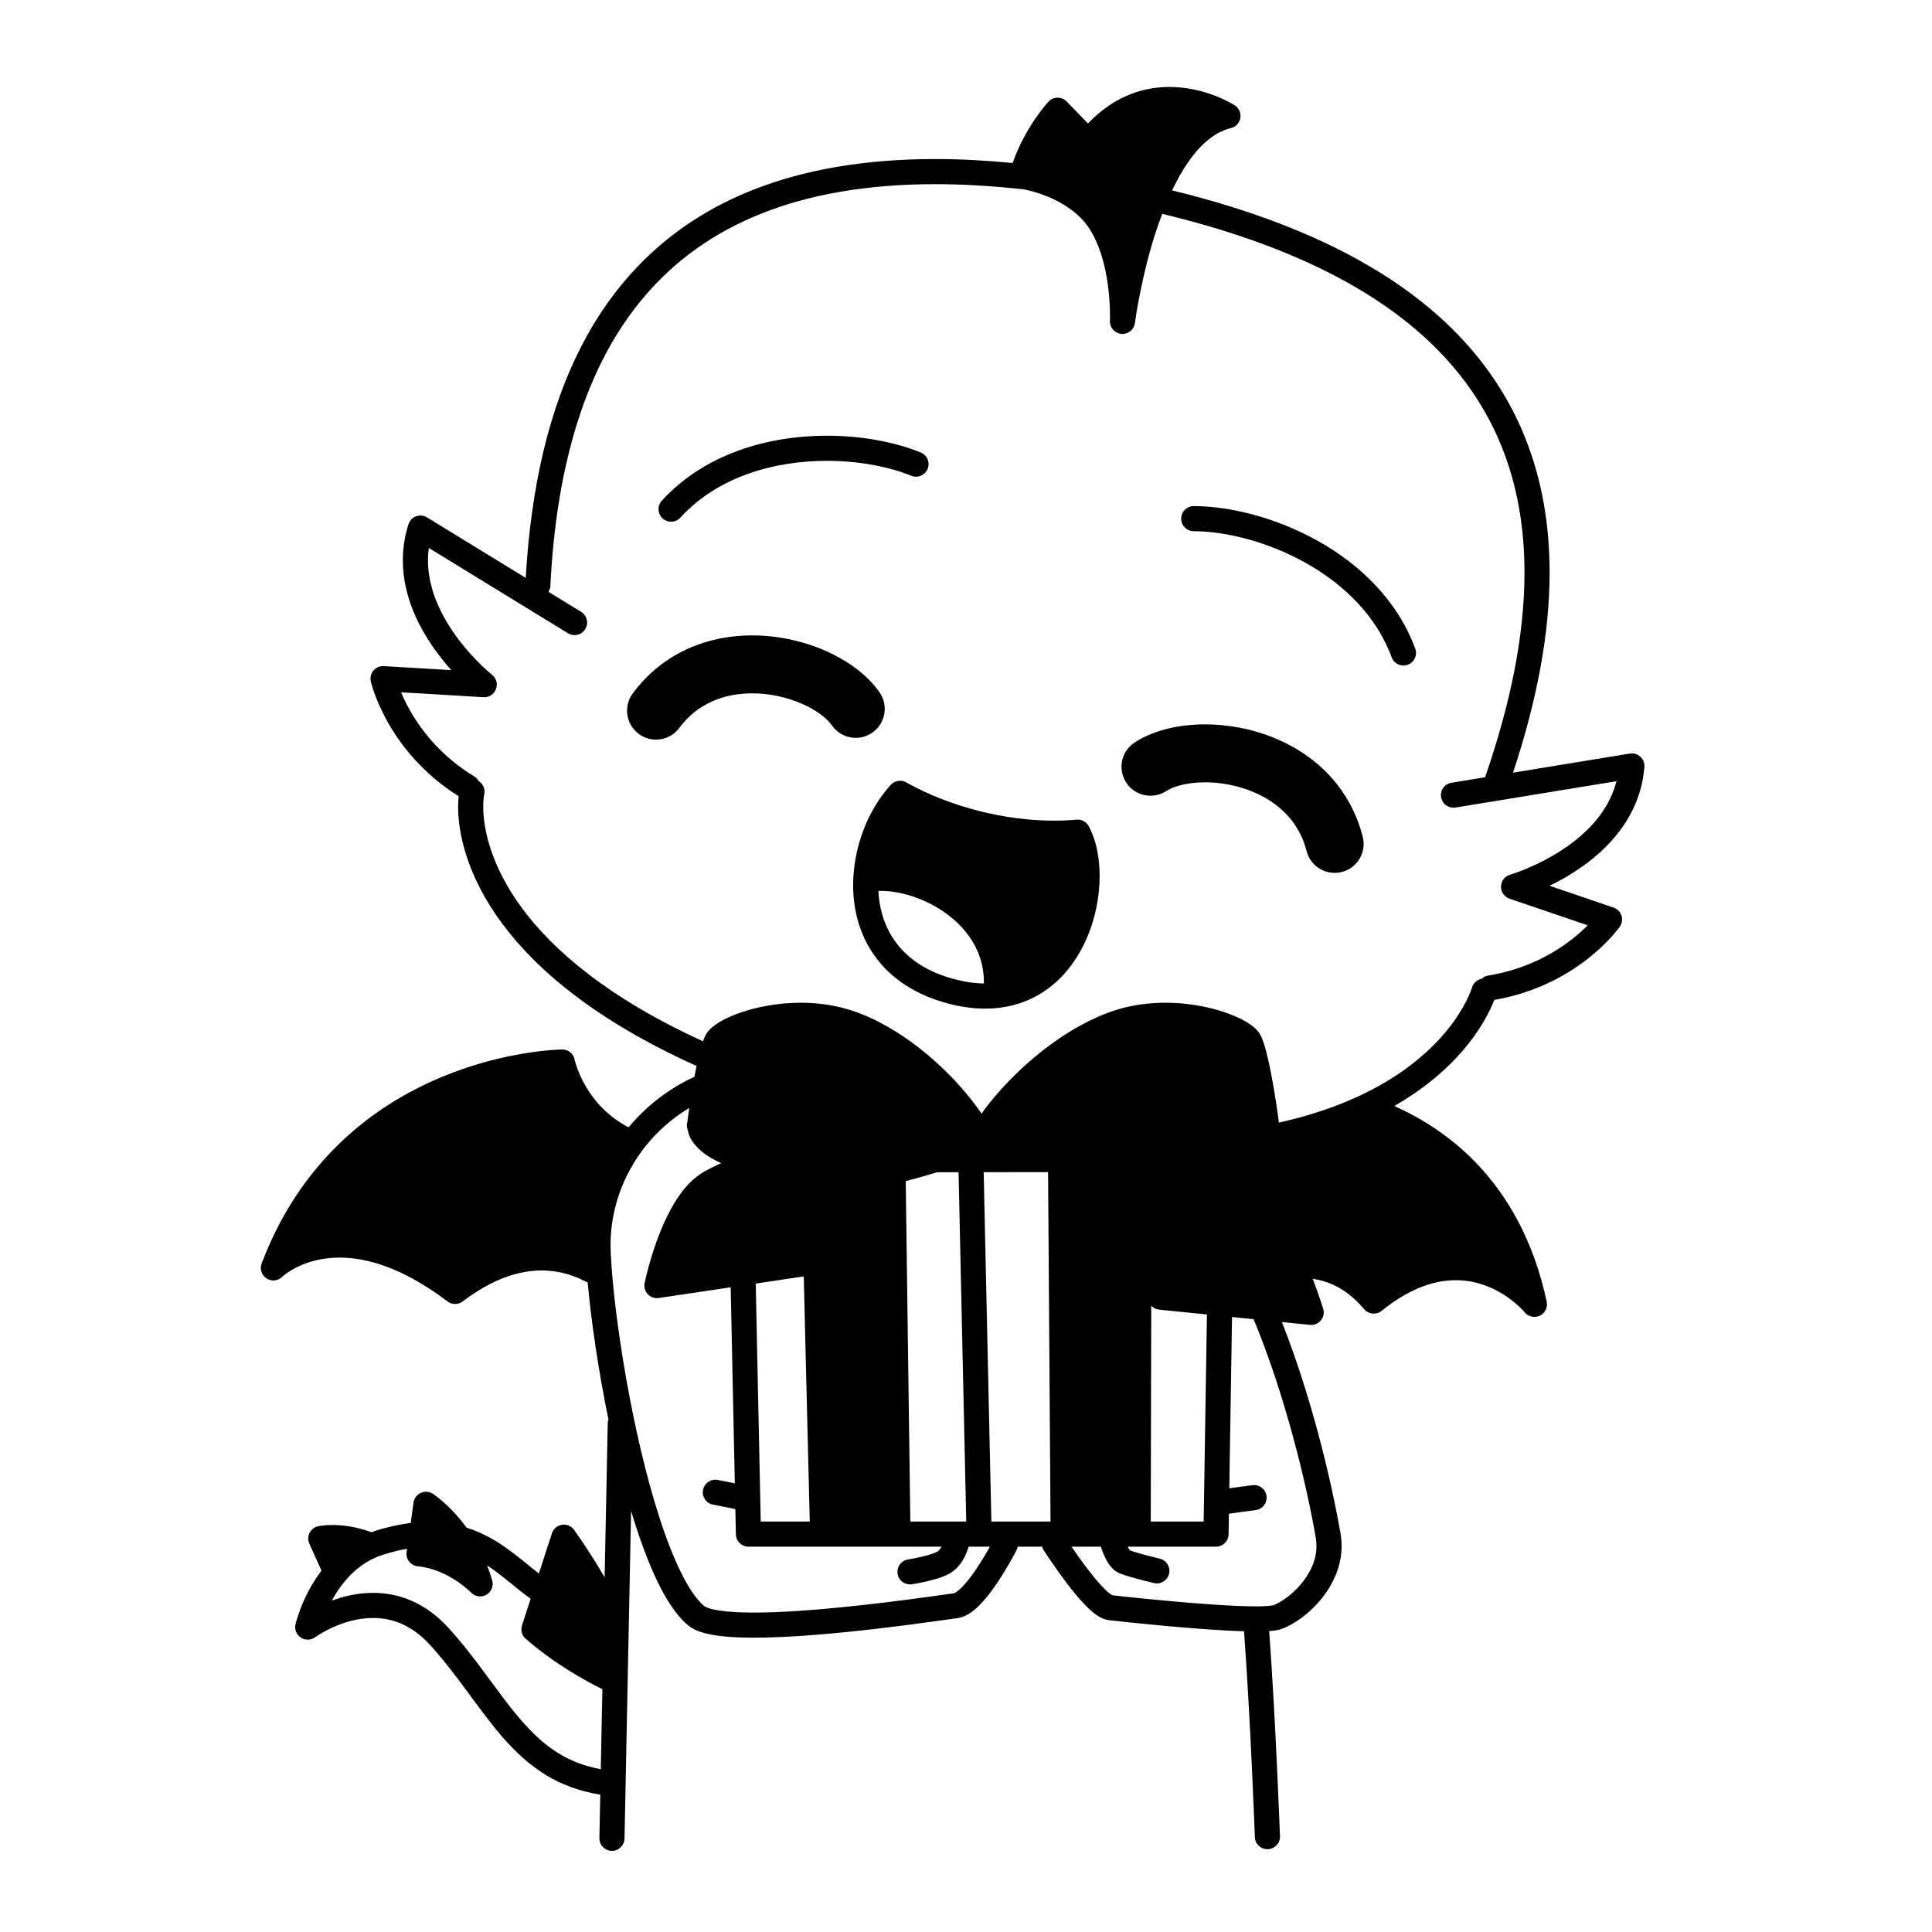 <svg width="200" height="200" viewBox="0 0 200 200" xmlns="http://www.w3.org/2000/svg"><g id="type=offer-shimmer, mode=light"><g id="Group 432527094"><path id="Vector" d="M101.738 103.105C111.561 103.318 114.232 91.042 111.559 86.144C105.714 86.686 98.7 85.22 93.174 82.124C90.894 84.598 89.413 88.575 89.642 92.42C93.67 91.274 102.992 95.198 101.738 103.105Z"/><path id="Vector_2" d="M129.915 125.001C126.961 122.992 123.302 120.697 123.302 120.697C123.302 120.697 131.745 119.119 131.182 116.681C130.619 114.241 130.057 107.93 128.649 106.782C127.242 105.634 120.488 104.917 117.252 105.49C114.016 106.065 106.417 109.364 102.055 117.11C102.055 117.11 95.16 106.782 86.296 105.49C77.431 104.199 74.477 106.352 73.772 108.79C73.069 111.23 73.21 113.237 72.647 115.676C72.084 118.115 77.713 120.267 77.713 120.267C77.713 120.267 72.225 122.992 71.1 123.854C69.974 124.714 68.387 132.892 68.387 132.892L83.622 130.596L84.748 159.145L92.909 159.001L92.487 121.558L100.789 119.693L109.513 120.267L110.779 158.714H117.674L118.096 124.858L120.488 134.9L135.403 135.761C135.403 135.761 132.87 127.01 129.915 125.001Z"/><path id="Vector_3" d="M141.071 86.62C140.55 84.571 139.638 82.768 138.471 81.267C136.716 79.008 134.424 77.44 132.033 76.441C129.635 75.441 127.124 74.989 124.748 74.986C123.413 74.987 122.119 75.13 120.896 75.429C119.673 75.729 118.517 76.18 117.47 76.853C116.078 77.752 115.679 79.609 116.578 81.001C117.477 82.393 119.334 82.792 120.726 81.893C121.069 81.669 121.622 81.426 122.32 81.257C123.017 81.086 123.852 80.986 124.748 80.986C126.882 80.979 129.324 81.568 131.245 82.753C132.21 83.344 133.053 84.072 133.731 84.946C134.41 85.823 134.935 86.844 135.258 88.103C135.667 89.709 137.301 90.678 138.906 90.268C140.512 89.859 141.481 88.225 141.072 86.62L141.071 86.62Z"/><path id="Vector_4" d="M90.305 75.841C91.663 74.892 91.995 73.022 91.046 71.663C90.376 70.709 89.543 69.899 88.604 69.192C87.193 68.134 85.533 67.301 83.713 66.709C81.894 66.119 79.913 65.776 77.866 65.775C75.684 65.775 73.417 66.171 71.264 67.132C69.113 68.088 67.092 69.63 65.504 71.781C64.517 73.112 64.797 74.991 66.128 75.977C67.46 76.963 69.339 76.684 70.325 75.353L70.325 75.352C71.305 74.036 72.439 73.183 73.711 72.61C74.981 72.042 76.406 71.775 77.866 71.775C79.685 71.771 81.545 72.2 83.054 72.87C83.808 73.202 84.473 73.591 84.999 73.987C85.525 74.382 85.908 74.784 86.127 75.1C87.076 76.459 88.947 76.79 90.305 75.841Z"/><path id="Vector_5" d="M70.429 53.586L70.429 53.586C72.371 51.464 74.79 49.997 77.422 49.055C80.053 48.113 82.891 47.704 85.603 47.705C88.924 47.702 92.058 48.322 94.337 49.25C95.002 49.52 95.76 49.199 96.03 48.534C96.3 47.869 95.98 47.111 95.315 46.84C92.654 45.764 89.244 45.107 85.603 45.105C82.632 45.105 79.51 45.547 76.547 46.607C73.586 47.666 70.78 49.351 68.511 51.831C68.026 52.36 68.063 53.183 68.593 53.667C69.122 54.152 69.945 54.115 70.429 53.586Z"/><path id="Vector_6" d="M146.505 67.146C144.624 62.055 140.696 58.376 136.389 55.975C132.068 53.573 127.352 52.405 123.578 52.39C122.86 52.389 122.277 52.97 122.275 53.688C122.274 54.406 122.855 54.989 123.573 54.99C126.814 54.991 131.212 56.058 135.123 58.246C139.046 60.434 142.466 63.7 144.066 68.046C144.314 68.719 145.062 69.064 145.735 68.815C146.409 68.567 146.753 67.82 146.505 67.146L146.505 67.146Z"/><path id="Vector_7" d="M167.038 93.955L160.415 91.697C161.288 91.271 162.262 90.736 163.254 90.077C164.83 89.028 166.455 87.662 167.756 85.898C169.057 84.139 170.026 81.961 170.227 79.395C170.259 78.997 170.105 78.606 169.811 78.335C169.517 78.065 169.115 77.945 168.721 78.009L156.628 79.987C159.051 72.674 160.414 65.736 160.415 59.278C160.416 54.359 159.628 49.713 157.926 45.422C155.376 38.981 150.76 33.374 143.85 28.848C138.034 25.036 130.594 21.97 121.338 19.709C121.851 18.631 122.417 17.614 123.038 16.728C123.681 15.809 124.379 15.028 125.113 14.441C125.848 13.852 126.609 13.455 127.42 13.26C127.927 13.139 128.31 12.729 128.398 12.215C128.486 11.7 128.26 11.187 127.822 10.904C127.711 10.845 124.923 9.016 121.061 9C119.601 8.999 117.985 9.276 116.365 10.037C115.092 10.633 113.826 11.53 112.628 12.779L110.421 10.508C110.172 10.252 109.834 10.111 109.477 10.114C109.12 10.117 108.785 10.264 108.541 10.525C108.475 10.604 106.178 13.042 104.827 16.873C102.027 16.604 99.354 16.465 96.819 16.465C89.448 16.465 83.168 17.578 77.868 19.688C69.915 22.846 64.214 28.281 60.465 35.308C56.807 42.154 54.965 50.49 54.423 59.823L44.203 53.559C43.863 53.35 43.445 53.309 43.071 53.448C42.697 53.587 42.407 53.891 42.285 54.271C41.879 55.542 41.701 56.797 41.702 58.004C41.702 60.032 42.2 61.918 42.922 63.591C43.957 65.979 45.443 67.943 46.719 69.371L39.731 68.957C39.324 68.933 38.927 69.103 38.663 69.414C38.399 69.726 38.296 70.145 38.387 70.543C38.408 70.634 38.833 72.467 40.21 74.88C41.55 77.226 43.819 80.124 47.479 82.424C47.446 82.753 47.424 83.108 47.424 83.506C47.423 86.232 48.318 90.622 51.915 95.512C55.469 100.346 61.644 105.637 72.105 110.347C72.028 110.714 71.955 111.091 71.884 111.469C69.196 112.709 66.889 114.516 65.07 116.698C62.869 115.555 61.51 113.935 60.667 112.512C60.196 111.715 59.895 110.986 59.714 110.467C59.624 110.207 59.565 110.001 59.529 109.865L59.492 109.717L59.485 109.687L59.484 109.687C59.361 109.076 58.823 108.638 58.2 108.643C58.096 108.647 52.478 108.693 45.768 111.472C42.414 112.864 38.786 114.945 35.471 118.06C32.155 121.173 29.16 125.324 27.085 130.79C26.867 131.363 27.079 132.009 27.592 132.342C28.105 132.676 28.781 132.606 29.215 132.175L29.216 132.175C29.28 132.114 29.838 131.61 30.838 131.129C31.839 130.648 33.276 130.186 35.154 130.186C37.883 130.189 41.605 131.155 46.332 134.726C46.795 135.077 47.441 135.076 47.903 134.724C51.17 132.248 53.876 131.523 56.065 131.518C57.949 131.518 59.492 132.071 60.675 132.69C60.726 132.717 60.782 132.728 60.836 132.748C61.206 136.829 61.95 141.897 62.987 146.951C62.955 147.06 62.915 147.165 62.913 147.283L62.591 163.283C60.987 160.52 59.44 158.39 59.425 158.366C59.137 157.97 58.653 157.769 58.169 157.846C57.686 157.922 57.287 158.262 57.136 158.728L55.781 162.895C54.703 162.049 53.533 161.019 52.149 160.064C51.045 159.303 49.77 158.611 48.299 158.14C47.954 157.665 47.607 157.239 47.275 156.865C45.971 155.396 44.877 154.681 44.804 154.633C44.432 154.392 43.961 154.358 43.558 154.542C43.155 154.726 42.873 155.104 42.811 155.543L42.512 157.66C41.36 157.801 40.137 158.059 38.812 158.486C38.692 158.525 38.584 158.578 38.468 158.621C36.883 158.033 35.455 157.868 34.46 157.868C33.574 157.868 33.017 157.978 32.948 157.992C32.561 158.072 32.233 158.322 32.053 158.674C31.873 159.025 31.863 159.438 32.024 159.798L33.279 162.592C32.486 163.65 31.89 164.722 31.48 165.636C30.849 167.045 30.605 168.083 30.591 168.142C30.467 168.673 30.688 169.225 31.145 169.524C31.6 169.823 32.194 169.805 32.631 169.48L32.632 169.48L32.633 169.48C32.675 169.448 33.386 168.938 34.482 168.447C35.581 167.953 37.059 167.488 38.617 167.491C39.562 167.491 40.537 167.655 41.523 168.077C42.508 168.501 43.516 169.185 44.518 170.284C47.391 173.433 49.476 176.9 52.051 179.856C53.34 181.331 54.764 182.677 56.487 183.736C58.089 184.722 59.96 185.429 62.14 185.78L62.049 190.274C62.035 190.992 62.605 191.585 63.323 191.6C64.041 191.614 64.634 191.044 64.649 190.326L65.33 156.412C65.872 158.218 66.451 159.921 67.067 161.46C67.668 162.958 68.302 164.302 68.983 165.449C69.667 166.595 70.39 167.549 71.237 168.258C71.639 168.588 72.078 168.786 72.552 168.945C73.263 169.179 74.074 169.315 74.996 169.406C75.916 169.495 76.943 169.532 78.049 169.532C81.93 169.531 86.799 169.07 90.911 168.589C92.966 168.349 94.827 168.102 96.269 167.904C97.707 167.707 98.744 167.556 99.086 167.514C99.642 167.44 100.082 167.212 100.473 166.95C101.153 166.482 101.725 165.858 102.275 165.172C103.092 164.145 103.823 162.973 104.364 162.045C104.904 161.118 105.248 160.438 105.256 160.422C105.307 160.321 105.319 160.215 105.342 160.11H107.886C107.92 160.216 107.945 160.324 108.008 160.423C108.018 160.439 109.087 162.113 110.387 163.829C111.039 164.689 111.745 165.558 112.441 166.261C112.791 166.613 113.136 166.925 113.508 167.185C113.869 167.424 114.248 167.653 114.827 167.716L114.826 167.722C114.832 167.723 117.382 168.013 120.546 168.304C123.241 168.551 126.358 168.798 128.782 168.868C129.121 173.51 129.401 178.793 129.595 182.937C129.694 185.042 129.771 186.852 129.823 188.136C129.876 189.42 129.903 190.173 129.903 190.175C129.929 190.893 130.532 191.453 131.25 191.427C131.968 191.401 132.528 190.798 132.502 190.081C132.501 190.072 132.07 178.249 131.387 168.845C131.427 168.842 131.473 168.841 131.512 168.838C131.961 168.796 132.323 168.755 132.738 168.606C133.358 168.371 134.008 168.006 134.676 167.52C135.672 166.79 136.695 165.788 137.499 164.531C138.301 163.278 138.882 161.747 138.882 160.034C138.882 159.605 138.845 159.165 138.767 158.72C137.799 153.198 135.793 144.708 132.702 136.857L135.602 137.15C136.034 137.194 136.461 137.018 136.737 136.682C137.013 136.346 137.103 135.893 136.976 135.477C136.969 135.457 136.573 134.158 135.893 132.381C136.559 132.48 137.236 132.655 137.914 132.955C139.019 133.446 140.135 134.24 141.211 135.522C141.667 136.066 142.473 136.144 143.025 135.697C146.048 133.261 148.6 132.53 150.704 132.525C152.895 132.524 154.68 133.35 155.939 134.202C156.566 134.626 157.055 135.053 157.379 135.367C157.541 135.523 157.662 135.652 157.739 135.737L157.821 135.83L157.837 135.848L157.838 135.85L157.839 135.849C158.218 136.312 158.865 136.458 159.406 136.199C159.947 135.939 160.241 135.342 160.115 134.754C158.744 128.328 155.973 123.634 152.704 120.28C150.063 117.567 147.118 115.739 144.343 114.492C147.086 112.917 149.162 111.195 150.698 109.565C153.19 106.925 154.286 104.56 154.687 103.509C158.99 102.774 162.213 100.934 164.355 99.257C166.543 97.544 167.629 96.008 167.683 95.932C167.917 95.598 167.981 95.171 167.854 94.782C167.728 94.394 167.424 94.087 167.038 93.955ZM62.192 183.149C60.5 182.833 59.089 182.281 57.847 181.52C55.711 180.21 54.003 178.274 52.26 175.981C50.516 173.695 48.749 171.073 46.44 168.534C45.214 167.186 43.888 166.261 42.548 165.687C41.208 165.112 39.865 164.89 38.617 164.891C37.003 164.893 35.548 165.253 34.356 165.693C34.42 165.575 34.48 165.458 34.551 165.338C35.063 164.461 35.73 163.551 36.564 162.775C37.4 161.997 38.397 161.351 39.608 160.961C40.517 160.669 41.355 160.465 42.135 160.331L42.088 160.666C42.039 161.015 42.136 161.375 42.354 161.652C42.572 161.929 42.899 162.107 43.25 162.142C44.82 162.291 46.22 162.968 47.219 163.627C47.718 163.955 48.115 164.274 48.38 164.506C48.513 164.622 48.612 164.716 48.676 164.777L48.743 164.844L48.756 164.857L48.757 164.857C49.166 165.289 49.822 165.388 50.341 165.094C50.86 164.799 51.113 164.185 50.951 163.61C50.795 163.058 50.613 162.543 50.419 162.044C51.682 162.877 52.839 163.882 54.038 164.835C54.33 165.065 54.633 165.281 54.935 165.499L54.037 168.261C53.877 168.753 54.025 169.296 54.414 169.639C58.027 172.814 62.241 174.801 62.297 174.833C62.317 174.842 62.339 174.844 62.359 174.852L62.192 183.149ZM101.016 162.494C100.546 163.186 100.03 163.854 99.574 164.314C99.347 164.544 99.135 164.72 98.979 164.821L98.8 164.92L98.76 164.934L98.761 164.934C98.35 164.986 97.349 165.132 95.916 165.329C91.63 165.918 83.581 166.935 78.049 166.932C76.655 166.933 75.424 166.867 74.496 166.727C74.033 166.658 73.647 166.57 73.369 166.477C73.09 166.387 72.926 166.285 72.901 166.26C72.394 165.842 71.802 165.107 71.218 164.12C70.189 162.393 69.171 159.915 68.252 157.058C65.481 148.48 63.55 136.451 63.223 129.72C63.209 129.451 63.202 129.185 63.202 128.918C63.201 123.099 66.34 117.706 71.348 114.698C71.334 114.794 71.319 114.893 71.306 114.982C71.227 115.539 71.177 115.928 71.153 116.162C71.147 116.186 71.137 116.207 71.132 116.231C71.069 116.488 71.11 116.736 71.193 116.968C71.24 117.211 71.305 117.446 71.402 117.658C71.689 118.28 72.124 118.76 72.612 119.176C73.214 119.683 73.923 120.076 74.655 120.41C74.641 120.417 74.624 120.424 74.61 120.43C73.821 120.786 73.15 121.121 72.607 121.464C71.443 122.207 70.565 123.304 69.833 124.498C68.742 126.292 67.987 128.347 67.481 129.975C66.978 131.601 66.736 132.795 66.729 132.824C66.644 133.242 66.767 133.669 67.06 133.978C67.353 134.287 67.773 134.431 68.195 134.369L75.64 133.261L76.068 153.553C75.492 153.434 74.878 153.311 74.287 153.203C73.58 153.075 72.904 153.543 72.775 154.25C72.647 154.956 73.115 155.633 73.822 155.762L73.821 155.761C74.587 155.901 75.412 156.069 76.124 156.221L76.179 158.837C76.194 159.543 76.773 160.11 77.479 160.11H97.471C97.464 160.12 97.46 160.133 97.454 160.143C97.315 160.391 97.145 160.563 97.052 160.612C96.934 160.683 96.651 160.803 96.327 160.905C95.836 161.062 95.241 161.2 94.781 161.292C94.55 161.339 94.353 161.375 94.215 161.399L94.055 161.426L94.005 161.434C93.295 161.543 92.808 162.207 92.918 162.917C93.027 163.626 93.691 164.113 94.4 164.004C94.42 164 95.061 163.902 95.856 163.721C96.254 163.63 96.691 163.518 97.119 163.381C97.548 163.242 97.963 163.088 98.363 162.857C98.816 162.591 99.148 162.246 99.403 161.906C99.782 161.393 100.003 160.879 100.148 160.481C100.2 160.338 100.237 160.217 100.269 160.11H102.474C102.122 160.742 101.601 161.636 101.016 162.494ZM82.55 128.204C82.373 128.77 82.218 129.277 82.098 129.671L69.739 131.51C69.966 130.709 70.275 129.726 70.671 128.715C71.085 127.656 71.592 126.574 72.167 125.668C72.74 124.758 73.388 124.041 73.997 123.661C74.361 123.43 74.952 123.126 75.676 122.801C78.223 121.655 82.4 120.217 85.904 119.086C86.168 119.001 86.419 118.921 86.675 118.839C85.655 120.326 84.727 122.138 83.867 124.336C83.441 125.425 82.947 126.94 82.55 128.204ZM83.825 157.51H78.752L78.233 132.875L83.203 132.135L83.825 157.51ZM86.288 125.283C86.508 124.718 86.733 124.194 86.959 123.69C88.386 123.486 89.803 123.215 91.168 122.909L91.637 157.51H86.426L85.691 127.503C85.688 127.386 85.647 127.281 85.616 127.174C85.849 126.474 86.084 125.804 86.288 125.283ZM88.482 120.804C89.008 119.97 89.541 119.275 90.077 118.729C90.729 118.063 91.376 117.604 92.023 117.307C92.672 117.012 93.325 116.871 94.038 116.87C94.895 116.87 95.848 117.082 96.915 117.544C97.342 117.728 97.789 117.964 98.248 118.228C95.923 118.991 92.272 120.102 88.482 120.804ZM96.695 121.445C96.807 121.411 96.908 121.379 97.017 121.346C97.025 121.346 97.031 121.35 97.039 121.35L99.229 121.347L100.026 157.51H94.237L93.76 122.275C94.805 121.998 95.797 121.716 96.695 121.445ZM97.948 115.158C96.632 114.587 95.326 114.27 94.038 114.27C93.315 114.269 92.602 114.381 91.912 114.586C91.785 114.585 91.656 114.582 91.527 114.62C91.522 114.622 89.97 115.078 87.746 115.773C87.716 115.76 87.695 115.736 87.663 115.725C87.642 115.718 85.98 115.162 83.743 114.603C81.501 114.045 78.707 113.474 76.292 113.47C75.537 113.472 74.817 113.531 74.136 113.684C74.232 113.094 74.341 112.465 74.457 111.846C74.61 111.04 74.776 110.251 74.941 109.611C75.022 109.292 75.104 109.01 75.178 108.789C75.245 108.588 75.307 108.446 75.336 108.391C75.368 108.349 75.623 108.127 76.029 107.913C76.675 107.561 77.677 107.171 78.868 106.884C80.06 106.595 81.446 106.403 82.895 106.403C84.515 106.403 86.21 106.643 87.822 107.237C90.907 108.368 93.823 110.533 96.069 112.742C96.998 113.653 97.805 114.566 98.474 115.41C98.299 115.325 98.123 115.233 97.948 115.158ZM74.58 116.242C75.017 116.13 75.612 116.069 76.292 116.07C78.295 116.065 80.981 116.588 83.113 117.125C83.195 117.146 83.27 117.166 83.351 117.186C81.735 117.723 80.066 118.298 78.506 118.872C78.37 118.808 78.226 118.756 78.067 118.742C77.269 118.68 75.99 118.273 75.056 117.721C74.586 117.45 74.198 117.142 73.979 116.888C73.882 116.778 73.823 116.685 73.787 116.614C73.889 116.508 74.142 116.351 74.58 116.242ZM102.627 157.51L101.83 121.344L108.496 121.337L108.751 157.51H102.627ZM109.548 118.583C109.474 118.622 109.424 118.685 109.361 118.736L102.512 118.743C102.651 118.619 102.772 118.471 102.849 118.287L102.849 118.287C103.052 117.797 103.581 116.931 104.344 115.957C105.491 114.485 107.168 112.719 109.142 111.121C111.116 109.52 113.39 108.088 115.708 107.237C117.319 106.643 119.015 106.403 120.635 106.403C122.659 106.402 124.565 106.781 125.983 107.267C126.691 107.508 127.278 107.777 127.677 108.013C127.876 108.131 128.028 108.24 128.117 108.317L128.195 108.392C128.231 108.461 128.307 108.644 128.384 108.888C128.697 109.853 129.055 111.651 129.319 113.229C129.332 113.306 129.344 113.38 129.357 113.456C128.499 113.17 127.579 113.054 126.62 113.053C124.859 113.055 122.95 113.418 121.04 113.939C115.33 115.51 109.593 118.563 109.548 118.583ZM115.355 118.729C115.919 118.488 116.508 118.243 117.127 118.001C118.696 117.386 120.405 116.792 122.059 116.358C123.711 115.922 125.312 115.651 126.62 115.653C127.55 115.651 128.32 115.791 128.857 116.035C129.185 116.188 129.425 116.364 129.622 116.586C129.523 116.682 129.387 116.797 129.205 116.915C128.618 117.311 127.675 117.726 126.732 118.049C125.838 118.359 124.942 118.596 124.296 118.739C124.26 118.737 124.228 118.719 124.192 118.719L115.355 118.729ZM116.621 125.513C116.618 125.55 116.599 125.582 116.599 125.62L116.525 157.51H111.352L111.095 121.334L111.778 121.333C111.782 121.333 111.785 121.336 111.79 121.337C112.399 121.413 113.022 121.665 113.637 122.073C114.558 122.681 115.437 123.642 116.121 124.682C116.302 124.955 116.468 125.234 116.621 125.513ZM136.206 159.167C136.258 159.463 136.282 159.752 136.282 160.034C136.285 161.516 135.603 162.899 134.652 164.017C134.179 164.572 133.647 165.051 133.141 165.421C132.639 165.79 132.155 166.049 131.828 166.17C131.823 166.176 131.587 166.227 131.265 166.249C130.935 166.275 130.499 166.289 129.996 166.289C127.663 166.29 123.913 166.004 120.784 165.715C119.217 165.571 117.799 165.427 116.774 165.319C115.837 165.22 115.238 165.152 115.14 165.141C115.066 165.106 114.875 164.978 114.654 164.78C114.259 164.431 113.755 163.881 113.252 163.267C112.494 162.344 111.723 161.274 111.149 160.442C111.065 160.322 110.996 160.219 110.921 160.11H113.96C114.026 160.313 114.106 160.547 114.212 160.809C114.346 161.137 114.51 161.49 114.737 161.839C114.972 162.181 115.247 162.562 115.828 162.836C116.129 162.968 116.458 163.073 116.839 163.189C117.965 163.527 119.444 163.876 119.457 163.879C120.155 164.045 120.856 163.612 121.021 162.914C121.187 162.215 120.754 161.515 120.056 161.349C120.055 161.349 119.898 161.312 119.645 161.25C119.265 161.156 118.675 161.007 118.12 160.853C117.843 160.776 117.574 160.697 117.351 160.626C117.186 160.574 117.059 160.528 116.971 160.494C116.938 160.453 116.876 160.369 116.809 160.238C116.788 160.2 116.77 160.151 116.75 160.11H125.883C126.593 160.11 127.172 159.54 127.183 158.83L127.217 156.694L129.993 156.324C130.705 156.229 131.205 155.575 131.11 154.863C131.015 154.152 130.362 153.652 129.65 153.747L127.258 154.065L127.538 136.335L129.776 136.561C133.058 144.491 135.217 153.505 136.206 159.167ZM119.125 157.51L119.177 135.174C119.385 135.391 119.665 135.539 119.983 135.572L124.942 136.073L124.603 157.51H119.125ZM121.272 133.089C121.099 131.874 120.732 129.705 120.033 127.016C119.63 125.491 118.746 123.732 117.491 122.171C119.466 122.504 121.398 122.857 123.091 123.221C124.312 123.483 125.403 123.75 126.3 124.01C127.084 124.297 127.856 124.604 128.545 124.914C129.152 125.339 129.891 126.189 130.572 127.273C131.682 129.017 132.68 131.281 133.38 133.089C133.557 133.547 133.716 133.975 133.855 134.36L121.272 133.089ZM162.663 97.28C160.74 98.763 157.879 100.378 154.028 100.991C153.769 101.032 153.556 101.164 153.376 101.328C152.915 101.423 152.519 101.751 152.382 102.234L152.38 102.234C152.374 102.255 151.612 104.868 148.669 107.926C145.802 110.899 140.859 114.324 132.383 116.214C132.371 116.082 132.35 115.91 132.318 115.661C132.2 114.769 131.946 113.048 131.627 111.364C131.468 110.521 131.293 109.69 131.108 108.966C131.015 108.603 130.919 108.267 130.816 107.961C130.712 107.654 130.607 107.382 130.458 107.109C130.273 106.78 130.052 106.555 129.811 106.345C129.388 105.984 128.88 105.681 128.271 105.389C126.453 104.529 123.716 103.809 120.635 103.803C118.761 103.803 116.762 104.079 114.81 104.797C111.238 106.116 108.01 108.485 105.488 110.871C104.227 112.065 103.146 113.265 102.294 114.358C102.044 114.68 101.82 114.987 101.611 115.287C101.413 114.994 101.202 114.693 100.967 114.378C99.739 112.74 98.016 110.852 95.932 109.112C93.848 107.376 91.405 105.787 88.72 104.797C86.767 104.079 84.769 103.803 82.895 103.803C80.549 103.805 78.396 104.23 76.706 104.806C75.859 105.096 75.13 105.421 74.53 105.775C74.229 105.953 73.96 106.138 73.718 106.345C73.478 106.555 73.257 106.781 73.072 107.11C72.952 107.329 72.862 107.556 72.776 107.794C62.875 103.272 57.204 98.315 54.01 93.972C50.736 89.519 50.025 85.681 50.024 83.506C50.024 82.94 50.074 82.487 50.132 82.193C50.239 81.65 49.986 81.126 49.544 80.848C49.439 80.669 49.305 80.505 49.114 80.39L49.114 80.389C45.728 78.335 43.679 75.708 42.468 73.59C42.057 72.871 41.751 72.221 41.518 71.667L50.054 72.173C50.623 72.206 51.144 71.869 51.346 71.337C51.549 70.805 51.383 70.206 50.936 69.854L50.926 69.846C50.77 69.722 49.064 68.323 47.438 66.159C46.625 65.078 45.833 63.808 45.252 62.426C44.671 61.042 44.301 59.553 44.302 58.004C44.302 57.583 44.334 57.156 44.392 56.724L58.799 65.555C59.411 65.93 60.211 65.738 60.586 65.126C60.962 64.514 60.77 63.713 60.157 63.338L56.784 61.27C56.885 61.097 56.958 60.907 56.969 60.693C57.594 48.173 60.608 37.757 66.844 30.535C69.966 26.918 73.897 24.07 78.83 22.104C83.763 20.139 89.708 19.065 96.819 19.065C99.702 19.065 102.782 19.247 106.055 19.612C106.49 19.702 107.188 19.873 107.991 20.17C109.299 20.651 110.862 21.466 112.039 22.728C113.271 24.03 114.041 26.082 114.441 28.049C114.848 30.012 114.908 31.86 114.908 32.713C114.908 32.879 114.905 33.008 114.903 33.093L114.901 33.187L114.9 33.211C114.869 33.908 115.392 34.504 116.088 34.563C116.784 34.622 117.4 34.124 117.488 33.432L117.494 33.385C117.562 32.869 118.235 28.115 119.872 23.34C120.01 22.937 120.164 22.538 120.316 22.138C133.15 25.222 142.232 29.834 148.199 35.596C151.552 38.834 153.942 42.432 155.509 46.38C157.074 50.328 157.815 54.634 157.815 59.278C157.816 65.74 156.375 72.852 153.734 80.46L150.253 81.03C149.545 81.145 149.064 81.814 149.18 82.522C149.296 83.231 149.965 83.711 150.673 83.596L167.339 80.87C167 82.175 166.418 83.329 165.664 84.356C164.073 86.522 161.727 88.104 159.77 89.112C158.793 89.617 157.918 89.981 157.294 90.215C156.982 90.333 156.732 90.418 156.565 90.473L156.377 90.533L156.333 90.546L156.325 90.548C155.778 90.706 155.398 91.197 155.384 91.766C155.37 92.335 155.725 92.844 156.264 93.028L164.361 95.789C163.917 96.232 163.354 96.746 162.663 97.28Z"/><path id="Vector_8" d="M111.439 84.849C110.682 84.919 109.901 84.954 109.102 84.954C104.06 84.959 98.356 83.543 93.809 80.99C93.284 80.696 92.624 80.801 92.217 81.243C89.846 83.835 88.328 87.694 88.316 91.632C88.315 94.207 88.992 96.838 90.621 99.062C92.246 101.289 94.813 103.049 98.349 103.935C99.633 104.259 100.849 104.413 101.993 104.413C104.021 104.415 105.824 103.923 107.344 103.079C109.628 101.811 111.25 99.793 112.295 97.579C113.342 95.359 113.833 92.928 113.835 90.681C113.831 88.761 113.483 86.97 112.7 85.521C112.452 85.067 111.954 84.801 111.439 84.849ZM108.937 98.199C108.169 99.276 107.221 100.173 106.083 100.805C104.943 101.435 103.607 101.812 101.993 101.813C101.082 101.813 100.082 101.691 98.986 101.414C95.931 100.638 93.972 99.229 92.719 97.526C91.47 95.821 90.918 93.763 90.916 91.632C90.906 88.759 91.964 85.799 93.507 83.756C98.305 86.218 103.933 87.549 109.102 87.554C109.655 87.554 110.201 87.533 110.742 87.502C111.052 88.363 111.238 89.471 111.235 90.681C111.241 93.169 110.474 96.052 108.937 98.199Z"/></g></g></svg>